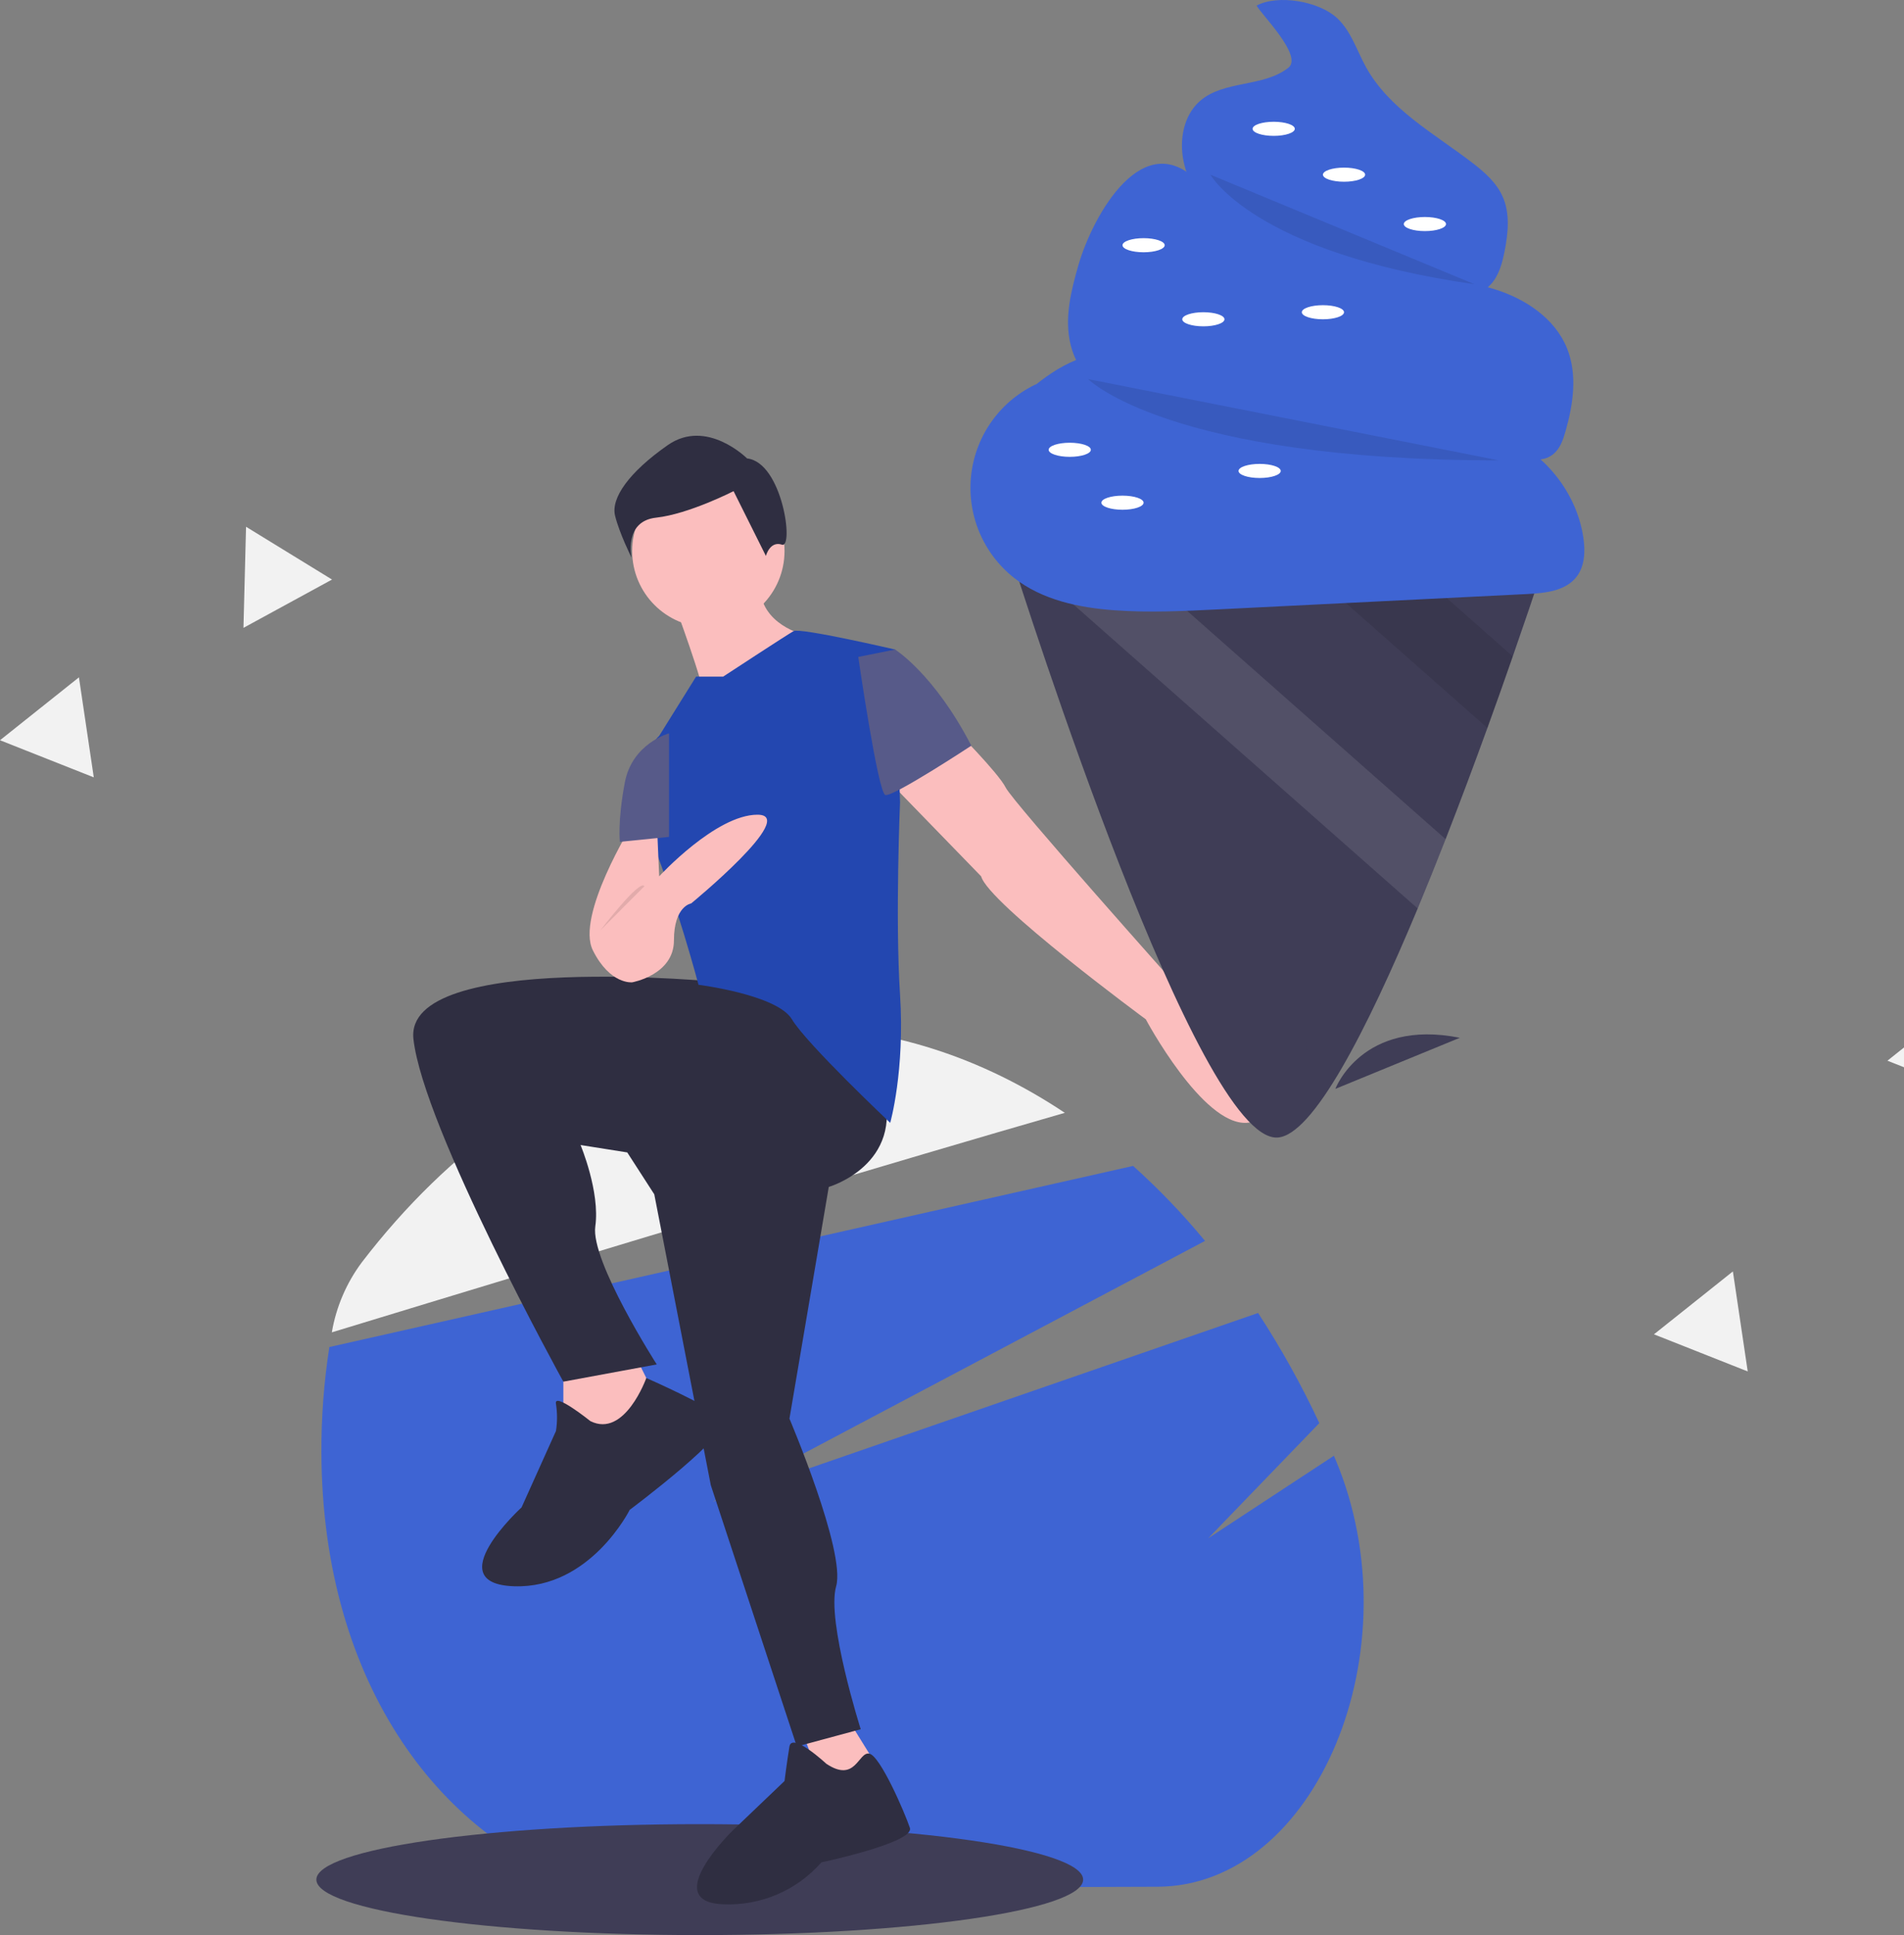 <svg width="374" height="380" viewBox="0 0 374 380" fill="none" xmlns="http://www.w3.org/2000/svg">
<rect x="0" y="0" width="374" height="380" fill="#808080" stroke="none"/>
<g clip-path="url(#clip0)">
<path d="M227.343 370.507L116.692 370.874C87.337 362.029 63.286 331.308 63.133 285.247C63.104 278.308 63.627 271.378 64.697 264.523L153.821 244.445L222.575 228.957C227.641 233.506 232.362 238.428 236.698 243.682L170.953 278.493L139.939 294.916L174.79 282.859L247.125 257.835C251.636 264.751 255.656 271.977 259.153 279.46L237.328 302.078L262.018 285.87C262.123 286.118 262.228 286.367 262.333 286.616C277.98 323.866 258.566 370.403 227.343 370.507Z" fill="#3E64D3"/>
<path d="M209.159 218.531C192.426 223.35 171.853 229.439 150.702 235.767C120.119 244.92 88.327 254.579 65.182 261.64L65.197 261.557C66.052 256.602 68.064 251.921 71.067 247.894C88.212 225.54 110.045 209.924 134.343 204.124H134.345C141.178 202.49 148.176 201.653 155.2 201.629C174.532 201.565 192.843 207.645 209.159 218.531Z" fill="#F2F2F2"/>
<path d="M137.45 380.001C179.041 380.001 212.758 375.124 212.758 369.109C212.758 363.094 179.041 358.217 137.45 358.217C95.859 358.217 62.143 363.094 62.143 369.109C62.143 375.124 95.859 380.001 137.45 380.001Z" fill="#3F3D56"/>
<path d="M110.658 267.453V284.395L122.727 285.848L129.968 276.65L124.175 265.032L110.658 267.453Z" fill="#FBBEBE"/>
<path d="M156.519 337.16L162.794 354.102L174.38 350.23L165.691 336.191L156.519 337.16Z" fill="#FBBEBE"/>
<path d="M142.036 192.905C142.036 192.905 79.28 186.612 81.211 204.038C83.142 221.465 110.658 271.325 110.658 271.325L129.002 267.936C129.002 267.936 115.968 247.605 116.934 240.828C117.899 234.051 114.038 224.854 114.038 224.854L123.21 226.306L128.52 234.535L139.623 291.656L156.519 342.968L169.07 339.58C169.07 339.58 162.312 318.28 164.243 311.503C166.174 304.726 155.07 278.586 155.07 278.586L162.794 233.083C162.794 233.083 177.759 228.726 173.415 213.72C169.07 198.713 142.036 192.905 142.036 192.905Z" fill="#2F2E41"/>
<path d="M115.968 279.07C115.968 279.07 108.727 273.261 109.21 275.681C109.483 277.446 109.483 279.242 109.21 281.006L102.452 296.012C102.452 296.012 86.038 311.019 101.003 311.503C115.968 311.987 123.692 296.497 123.692 296.497C123.692 296.497 144.45 281.006 142.036 278.586C139.623 276.165 126.955 270.606 126.955 270.606C126.955 270.606 122.727 282.458 115.968 279.07Z" fill="#2F2E41"/>
<path d="M162.311 346.356C162.311 346.356 155.552 340.064 155.07 342.968C154.587 345.872 154.104 349.745 154.104 349.745L143.967 359.427C143.967 359.427 129.484 373.465 142.036 373.949C145.663 374.113 149.281 373.459 152.623 372.035C155.965 370.611 158.946 368.452 161.345 365.719C161.345 365.719 179.689 361.847 178.724 358.942C177.759 356.038 172.918 344.802 170.752 344.369C168.586 343.936 168.104 350.229 162.311 346.356Z" fill="#2F2E41"/>
<path d="M139.14 123.198C147.405 123.198 154.105 116.479 154.105 108.191C154.105 99.904 147.405 93.185 139.14 93.185C130.875 93.185 124.175 99.904 124.175 108.191C124.175 116.479 130.875 123.198 139.14 123.198Z" fill="#FBBEBE"/>
<path d="M132.381 118.356C132.381 118.356 138.656 135.299 138.174 136.751C137.691 138.203 157.966 124.649 157.966 124.649C157.966 124.649 149.277 122.713 149.277 114.968L132.381 118.356Z" fill="#FBBEBE"/>
<path d="M187.414 143.045C187.414 143.045 196.103 151.758 197.551 154.663C198.999 157.567 231.826 194.357 231.826 194.357C231.826 194.357 253.549 220.013 244.86 220.497C236.17 220.981 225.067 200.166 225.067 200.166C225.067 200.166 194.172 177.414 192.724 172.089L174.862 153.695L187.414 143.045Z" fill="#FBBEBE"/>
<path d="M142.036 132.879H136.726L129.485 144.497C129.485 144.497 122.244 150.79 127.554 163.86C132.864 176.93 137.209 193.388 137.209 193.388C137.209 193.388 152.656 195.325 155.553 200.166C158.449 205.006 174.862 220.497 174.862 220.497C174.862 220.497 177.759 210.331 176.793 195.325C175.828 180.318 176.793 157.567 176.793 157.567L175.828 127.554C175.828 127.554 157.183 123.22 155.885 123.935C154.587 124.65 142.036 132.879 142.036 132.879Z" fill="#2347B0"/>
<path d="M168.587 129.006L175.829 127.554C175.829 127.554 183.552 132.394 190.793 146.433C190.793 146.433 175.346 156.598 173.898 156.114C172.449 155.63 168.587 129.006 168.587 129.006Z" fill="#575A89"/>
<path d="M124.174 161.924C124.174 161.924 113.071 179.834 116.451 186.612C119.83 193.389 124.174 192.905 124.174 192.905C124.174 192.905 132.381 191.452 132.381 184.675C132.381 177.898 135.76 177.414 135.76 177.414C135.76 177.414 157.001 159.987 148.794 159.987C140.588 159.987 129.485 172.089 129.485 172.089L129.002 160.955L124.174 161.924Z" fill="#FBBEBE"/>
<path d="M131.416 144.013C131.416 144.013 124.175 145.949 122.726 153.695C121.278 161.44 121.761 165.313 121.761 165.313L131.416 164.344V144.013Z" fill="#575A89"/>
<path opacity="0.1" d="M117.899 182.739C117.899 182.739 125.623 172.573 126.588 174.025L117.899 182.739Z" fill="black"/>
<path d="M146.742 90.024C146.742 90.024 138.806 82.072 131.165 87.411C123.525 92.75 119.967 97.835 120.82 101.288C121.673 104.741 124.054 109.513 124.054 109.513C124.054 109.513 122.465 102.354 128.888 101.653C135.312 100.952 144.094 96.447 144.094 96.447L150.446 109.172C150.446 109.172 151.218 106.164 153.598 106.959C155.979 107.753 153.708 90.797 146.742 90.024Z" fill="#2F2E41"/>
<path d="M304.757 106.334C304.757 106.334 301.787 115.595 297.152 128.9C295.654 133.222 293.975 137.967 292.165 142.96C289.644 149.914 286.868 157.353 283.96 164.792C282.171 169.37 280.334 173.941 278.476 178.409C268.488 202.353 257.851 223.097 250.882 223.388C235.223 224.039 201.682 118.982 198.021 107.373C197.807 106.695 197.697 106.334 197.697 106.334H304.757Z" fill="#3F3D56"/>
<path opacity="0.1" d="M297.152 128.9C295.653 133.222 293.975 137.967 292.165 142.96L250.688 106.334H271.596L297.152 128.9Z" fill="black"/>
<path opacity="0.1" d="M283.96 164.792C282.171 169.37 280.334 173.941 278.476 178.409L198.021 107.373C197.807 106.695 197.697 106.334 197.697 106.334H217.755L283.96 164.792Z" fill="white"/>
<path d="M253.084 13.289C248.176 17.187 240.415 15.713 235.698 19.842C232.472 22.666 231.611 27.495 232.491 31.698C233.372 35.901 235.711 39.631 238.065 43.219C239.689 45.695 241.374 48.191 243.656 50.074C246.847 52.707 250.943 53.933 254.957 54.917C263.699 57.061 272.625 58.358 281.614 58.792C285.623 58.986 290.162 58.792 292.863 55.816C294.436 54.082 295.068 51.707 295.529 49.41C296.25 45.816 296.651 41.947 295.161 38.6C293.937 35.848 291.58 33.786 289.194 31.955C281.709 26.212 272.894 21.457 268.326 13.191C266.51 9.905 265.39 6.098 262.638 3.549C259.051 0.226 251.069 -1.133 246.845 1.087C247.498 2.579 256.026 10.951 253.084 13.289Z" fill="#3E64D3"/>
<path d="M211.841 52.035C210.386 57.096 209.045 62.449 210.271 67.57C211.886 74.322 217.79 79.378 224.266 81.836C230.741 84.294 237.804 84.581 244.723 84.84L280.951 86.197C285.504 86.368 290.144 86.555 294.423 88.124C297.95 89.418 302.141 91.548 305.082 89.205C306.415 88.143 307.014 86.422 307.487 84.782C309.027 79.443 309.889 73.581 307.818 68.426C305.445 62.519 299.594 58.638 293.519 56.782C287.443 54.927 281.009 54.746 274.697 54.046C268.294 53.334 261.963 52.078 255.773 50.289C250.597 48.794 245.354 46.82 241.526 43.021C239.455 40.966 237.887 38.459 235.936 36.291C224.755 23.866 214.591 42.474 211.841 52.035Z" fill="#3E64D3"/>
<path d="M203.88 75.282C200.356 76.865 197.3 79.333 195.007 82.448C192.714 85.563 191.262 89.219 190.791 93.062C190.321 96.904 190.848 100.804 192.321 104.383C193.795 107.961 196.165 111.098 199.203 113.488C204.719 117.829 211.938 119.339 218.932 119.844C225.762 120.338 232.621 119.998 239.46 119.658L299.969 116.653C303.516 116.477 307.531 116.068 309.696 113.245C311.312 111.138 311.407 108.233 311.021 105.603C309.633 96.145 302.511 87.771 293.415 84.904C289.985 83.823 286.373 83.481 282.793 83.145L256.854 80.712C253.361 80.384 249.848 80.052 246.462 79.129C236.205 76.334 227.039 68.17 216.478 69.379C209.313 70.199 203.414 75.229 198.209 80.234" fill="#3E64D3"/>
<path opacity="0.1" d="M237.758 34.303C237.758 34.303 246.224 49.63 289.65 55.819L237.758 34.303Z" fill="black"/>
<path opacity="0.1" d="M213.737 74.447C213.737 74.447 229.469 90.404 294.396 90.404L213.737 74.447Z" fill="black"/>
<path d="M250.191 26.684C252.479 26.684 254.335 26.063 254.335 25.298C254.335 24.533 252.479 23.913 250.191 23.913C247.902 23.913 246.046 24.533 246.046 25.298C246.046 26.063 247.902 26.684 250.191 26.684Z" fill="white"/>
<path d="M264.006 35.688C266.294 35.688 268.15 35.067 268.15 34.302C268.15 33.537 266.294 32.917 264.006 32.917C261.717 32.917 259.861 33.537 259.861 34.302C259.861 35.067 261.717 35.688 264.006 35.688Z" fill="white"/>
<path d="M279.892 45.384C282.181 45.384 284.036 44.764 284.036 43.999C284.036 43.234 282.181 42.614 279.892 42.614C277.603 42.614 275.748 43.234 275.748 43.999C275.748 44.764 277.603 45.384 279.892 45.384Z" fill="white"/>
<path d="M224.635 49.539C226.923 49.539 228.779 48.919 228.779 48.154C228.779 47.389 226.923 46.769 224.635 46.769C222.346 46.769 220.49 47.389 220.49 48.154C220.49 48.919 222.346 49.539 224.635 49.539Z" fill="white"/>
<path d="M259.861 62.7C262.149 62.7 264.005 62.08 264.005 61.314C264.005 60.549 262.149 59.929 259.861 59.929C257.572 59.929 255.716 60.549 255.716 61.314C255.716 62.08 257.572 62.7 259.861 62.7Z" fill="white"/>
<path d="M210.13 89.712C212.419 89.712 214.274 89.092 214.274 88.327C214.274 87.562 212.419 86.942 210.13 86.942C207.841 86.942 205.985 87.562 205.985 88.327C205.985 89.092 207.841 89.712 210.13 89.712Z" fill="white"/>
<path d="M236.377 64.084C238.665 64.084 240.521 63.464 240.521 62.699C240.521 61.934 238.665 61.313 236.377 61.313C234.088 61.313 232.232 61.934 232.232 62.699C232.232 63.464 234.088 64.084 236.377 64.084Z" fill="white"/>
<path d="M220.49 100.102C222.779 100.102 224.634 99.482 224.634 98.717C224.634 97.952 222.779 97.332 220.49 97.332C218.201 97.332 216.346 97.952 216.346 98.717C216.346 99.482 218.201 100.102 220.49 100.102Z" fill="white"/>
<path d="M247.428 93.868C249.717 93.868 251.572 93.248 251.572 92.483C251.572 91.718 249.717 91.098 247.428 91.098C245.139 91.098 243.284 91.718 243.284 92.483C243.284 93.248 245.139 93.868 247.428 93.868Z" fill="white"/>
<path d="M262.299 213.83C262.299 213.83 267.531 199.967 286.753 203.794L262.299 213.83Z" fill="#3F3D56"/>
<path d="M257.451 208.982C257.451 208.982 265.496 196.547 251.041 183.277L257.451 208.982Z" fill="#3F3D56"/>
<path d="M389.165 215.584L379.955 211.939L370.745 208.295L378.497 202.119L386.249 195.943L387.707 205.763L389.165 215.584Z" fill="#F2F2F2"/>
<path d="M18.42 152.653L9.21 149.009L0 145.364L7.752 139.189L15.505 133.012L16.962 142.833L18.42 152.653Z" fill="#F2F2F2"/>
<path d="M343.304 269.316L334.094 265.672L324.884 262.027L332.636 255.852L340.388 249.675L341.846 259.496L343.304 269.316Z" fill="#F2F2F2"/>
<path d="M65.219 113.808L56.521 118.551L47.823 123.294L48.076 113.369L48.329 103.443L56.774 108.626L65.219 113.808Z" fill="#F2F2F2"/>
</g>
<defs>
<clipPath id="clip0">
<rect width="393" height="380" fill="white"/>
</clipPath>
</defs>
</svg>
